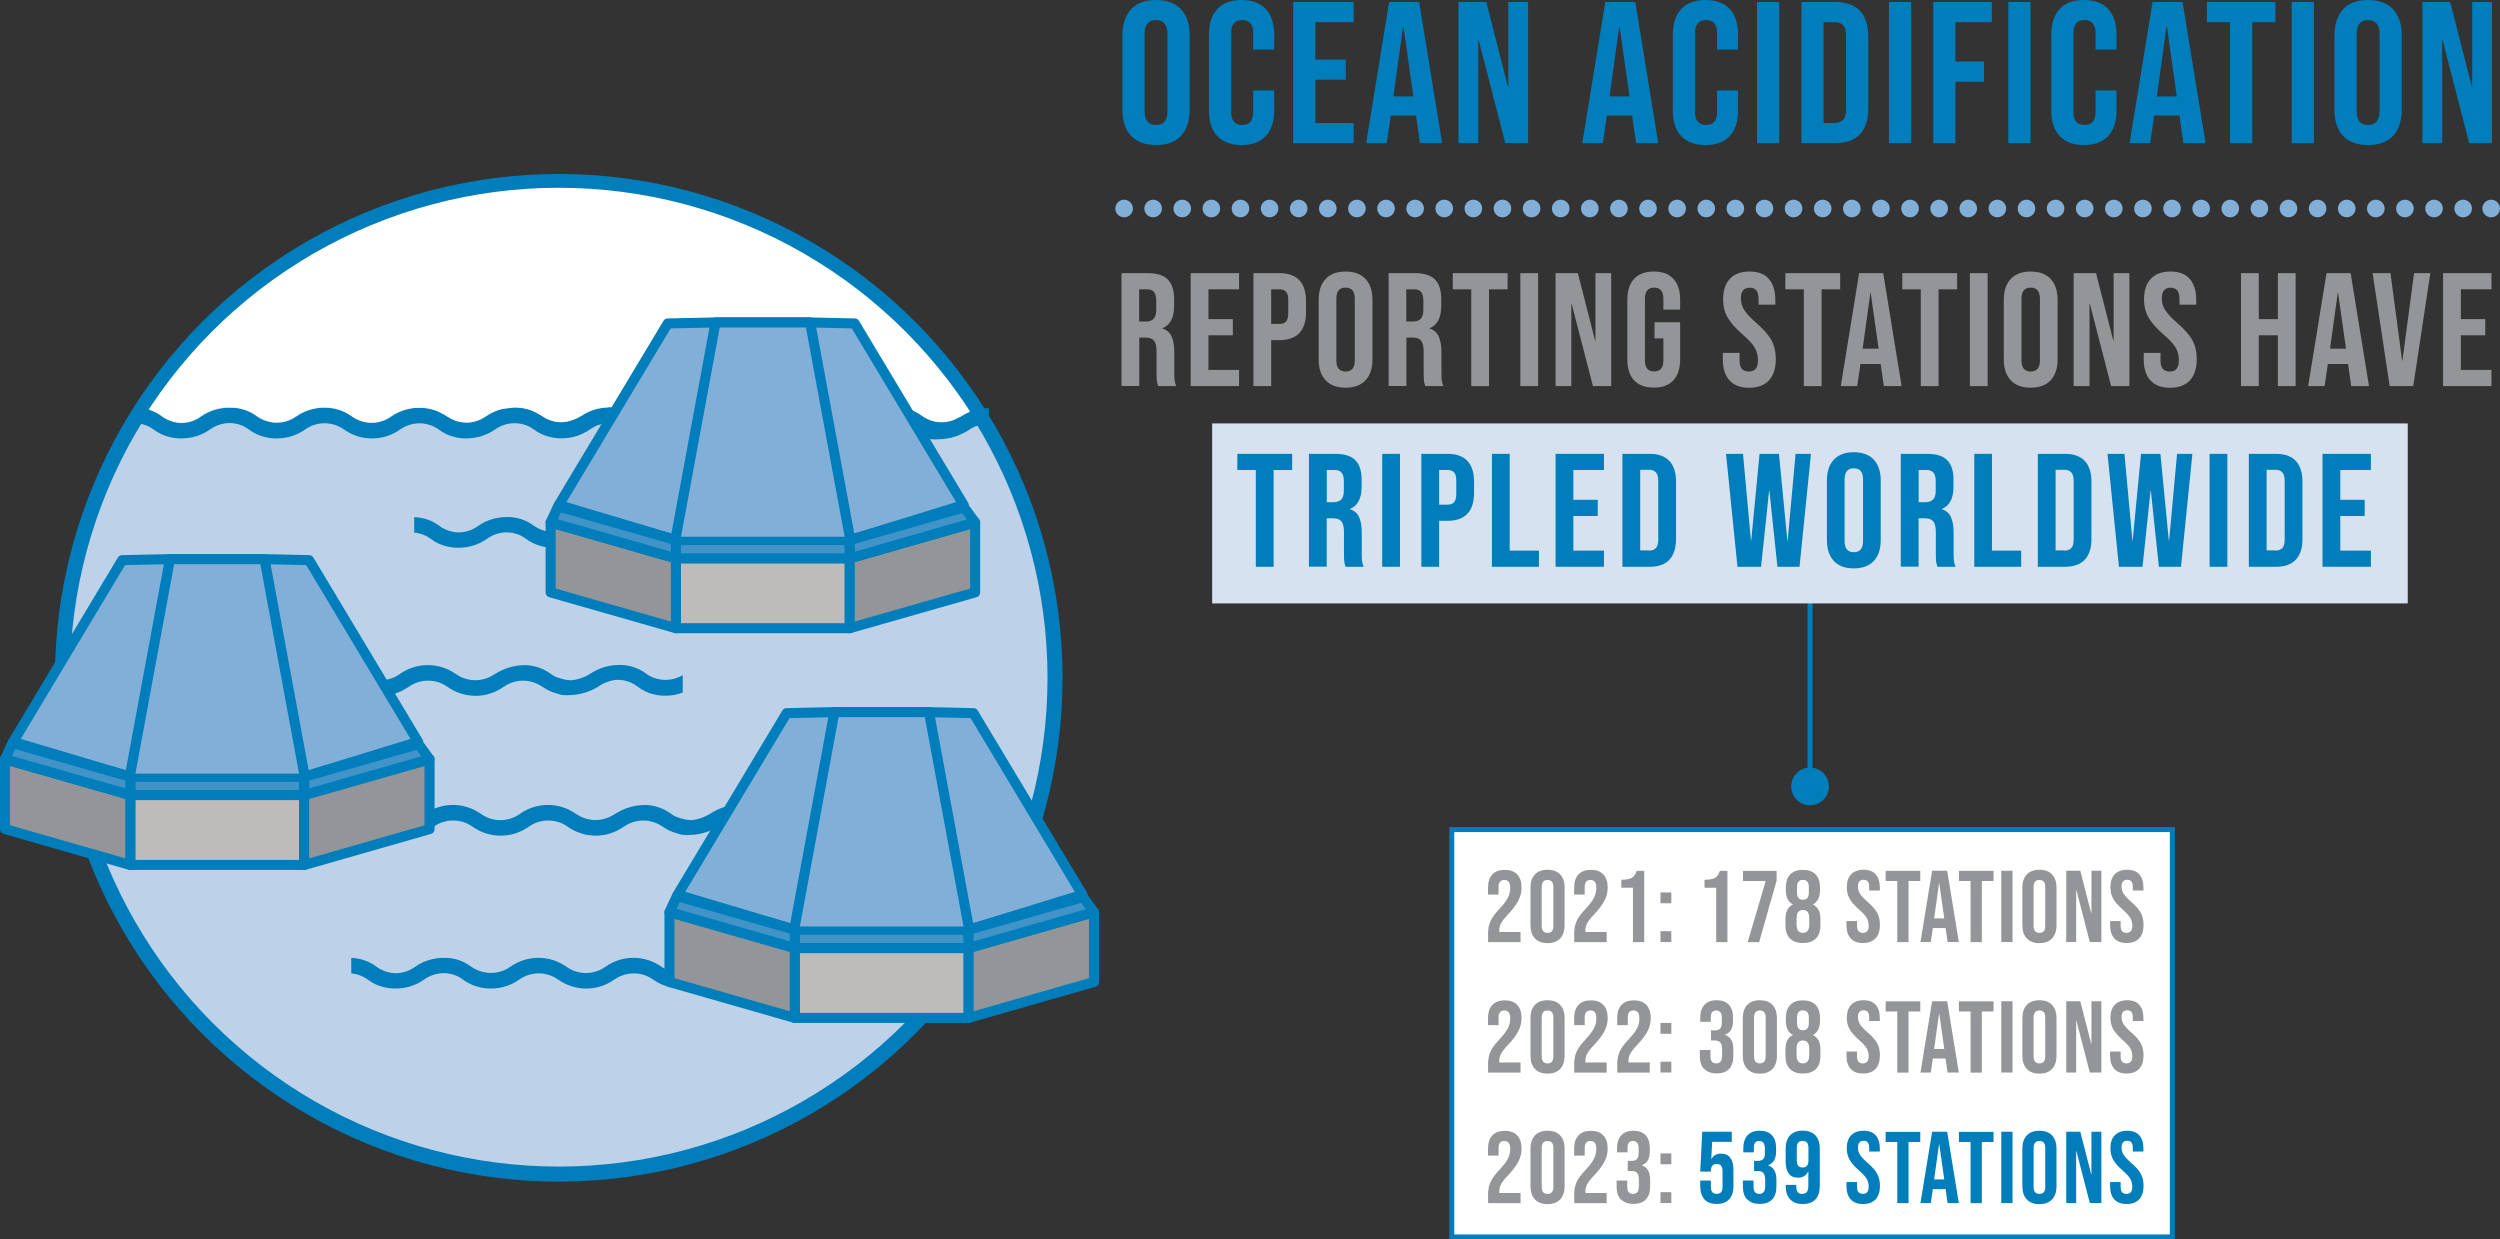 <?xml version="1.0" encoding="UTF-8"?><svg id="Layer_2" xmlns="http://www.w3.org/2000/svg" viewBox="0 0 249.04 123.47"><rect x="0" y="0" width="249.04" height="123.47" fill="#333333" stroke="none"/><defs><style>.cls-1{fill:#82afd7;}.cls-1,.cls-2,.cls-3,.cls-4,.cls-5,.cls-6,.cls-7,.cls-8{stroke:#007dbb;}.cls-1,.cls-2,.cls-3,.cls-4,.cls-9,.cls-10{stroke-linecap:round;stroke-linejoin:round;}.cls-2{fill:#4193c8;}.cls-3,.cls-11{fill:#939598;}.cls-4{fill:#bdbcbb;}.cls-12{fill:#007dbb;}.cls-13,.cls-6{fill:#fff;}.cls-14{fill:#d6e2f0;}.cls-5{stroke-width:1.25px;}.cls-5,.cls-6,.cls-7,.cls-8{stroke-miterlimit:10;}.cls-5,.cls-9,.cls-10,.cls-8{fill:none;}.cls-6,.cls-8{stroke-width:.5px;}.cls-9{stroke-dasharray:0 0 0 2.9;}.cls-9,.cls-10{stroke:#82afd7;stroke-width:1.75px;}.cls-7{fill:#bdd2e9;stroke-width:1.5px;}</style></defs><g id="Layer_2-2"><circle class="cls-7" cx="55.66" cy="67.52" r="49.44"/><path class="cls-12" d="m92.56,41.79c-.22-.09-.43-.2-.62-.35-.8-.61-1.79-.92-2.8-.88-.99.02-1.96.33-2.79.88-.59.37-1.26.6-1.95.65l-.52-.06-.31-.08c-.15-.03-.3-.08-.43-.14h-.08c-.21-.08-.41-.2-.59-.33-.72-.54-1.59-.86-2.5-.9-1.1-.02-2.17.29-3.1.88-.2.14-.41.25-.64.35-1.07.46-2.31.33-3.27-.35-1.67-1.18-3.9-1.18-5.57,0-.07.05-.15.09-.22.13h0c-.91.54-2.03.61-3.01.2-.22-.09-.43-.2-.62-.35-.8-.61-1.79-.92-2.8-.88-.1,0-.19.02-.29.03-.89.05-1.77.33-2.53.86-.04.03-.08.04-.12.06-.5.29-1.04.47-1.61.54-.22.01-.45.02-.67-.01h-.04s-.08-.02-.08-.02c-.14-.02-.27-.07-.4-.12-.09-.03-.18-.05-.26-.09h-.04s-.03,0-.04-.01c-.14-.06-.27-.14-.4-.22-.06-.04-.13-.06-.19-.11-.2-.15-.41-.28-.63-.39-.11-.06-.23-.1-.34-.15-.09-.04-.18-.08-.27-.11-.14-.05-.29-.09-.44-.12-.08-.02-.16-.04-.25-.05-.13-.02-.25-.04-.38-.05-.07,0-.13-.02-.2-.02-.05,0-.1,0-.15,0-.06,0-.12-.01-.19,0-.1,0-.21.03-.31.04-.1,0-.2.02-.29.04-.17.02-.34.02-.51.06-.6.14-1.17.39-1.68.75-.08.06-.17.11-.26.16-.1.05-.19.11-.29.16-.03.01-.06.03-.09.04-.75.31-1.58.33-2.34.08-.06-.02-.13-.04-.19-.06-.2-.08-.39-.18-.57-.3-.04-.03-.09-.04-.12-.07-.6-.45-1.31-.73-2.05-.82-.03,0-.07,0-.1,0-.12-.01-.24-.03-.36-.03h0c-1.07-.06-2.16.22-3.07.87-1.17.84-2.74.84-3.9,0-1.67-1.18-3.9-1.18-5.57,0-.95.68-2.19.81-3.27.35-.22-.09-.44-.21-.64-.35-.8-.61-1.78-.92-2.79-.88-.38,0-.75.05-1.11.13-.6.14-1.17.39-1.68.75-.55.41-1.22.63-1.91.65-.46,0-.92-.11-1.34-.3-.22-.09-.42-.2-.61-.35-.72-.55-1.6-.85-2.51-.87v1.54c.6.05,1.17.26,1.65.62.5.38,1.08.64,1.69.77.37.08.74.12,1.11.11,1,0,1.97-.3,2.79-.88.57-.41,1.25-.64,1.95-.65.7,0,1.39.22,1.95.65.44.33.94.57,1.47.71.43.12.87.18,1.32.17,1,0,1.97-.3,2.79-.88.27-.19.55-.34.86-.45,1.03-.35,2.16-.19,3.04.45,1.67,1.18,3.9,1.18,5.57,0,.66-.47,1.46-.68,2.25-.61.58.06,1.14.26,1.61.61.5.38,1.08.64,1.69.77.37.08.74.12,1.11.11.05,0,.1,0,.14-.01.11,0,.22-.01.32-.02.22-.02.43-.06.64-.11.08-.02.16-.02.23-.04.04-.01.07-.03.11-.04.04-.01.08-.03.12-.05.44-.15.86-.35,1.24-.62.89-.64,2.03-.8,3.07-.43l.31.13c.07.03.14.08.2.11.1.06.2.12.29.19.44.33.94.57,1.47.71.43.12.87.18,1.32.17,1,0,1.97-.3,2.79-.88.27-.19.55-.34.86-.45,1.03-.35,2.16-.19,3.04.45.22.16.46.29.7.41.08.04.16.06.23.09.16.07.31.13.47.18.03,0,.06.02.09.03.12.03.24.05.36.07.09.02.17.04.26.05.05,0,.1,0,.15.01,1.14.12,2.32-.15,3.3-.85.88-.63,2.02-.8,3.04-.45.3.11.59.26.86.45,1.19.84,2.7,1.1,4.1.7.53-.15,1.02-.39,1.47-.7.89-.64,2.03-.8,3.07-.43l.31.13c.12.06.24.12.36.2l.17.1c.22.16.46.3.71.41l.36.14.46.14.17.06.3.06h.1c.21.02.42.02.64,0,1.01-.03,2-.34,2.85-.88.25-.19.54-.33.84-.43.36-.14.73-.21,1.11-.21.71.02,1.39.27,1.94.7.44.34.94.58,1.47.72.43.12.87.17,1.32.16.57,0,1.14-.11,1.67-.31v-1.73c-.91.54-2.03.62-3.01.21Z"/><path class="cls-12" d="m89.86,42.46l.32.14c.13.06.25.13.37.21l.17.1c.23.17.48.31.74.43l.37.15.47.15.17.06.31.06h.1c.22.02.44.02.66,0,1.05-.03,2.07-.35,2.96-.91.26-.2.56-.35.87-.45.37-.14.76-.22,1.16-.22l-.03-1.53c-1.03.03-2.03.34-2.89.91-.61.39-1.3.62-2.02.67l-.54-.06-.32-.08c-.16-.03-.31-.08-.45-.15h-.08c-.22-.09-.42-.2-.61-.35-.75-.56-1.65-.89-2.59-.94l.87,1.8Z"/><path class="cls-13" d="m16.74,41.81c.42.19.88.29,1.34.3.69-.01,1.35-.24,1.91-.65.51-.35,1.08-.61,1.68-.75.37-.09.74-.13,1.11-.13.11,0,.23.01.34.02h0s.06,0,.09,0c.15,0,.3.02.45.04.2.03.39.07.59.13,0,0,0,0,0,0,.49.15.96.37,1.38.68.19.14.4.26.61.35.07.03.15.05.23.08.18.06.36.13.55.16,0,0,.02,0,.02,0,.84.12,1.71-.08,2.42-.58.52-.37,1.1-.6,1.69-.74,0,0,0,0,.01,0,0,0,0,0,0,0,.37-.08.74-.14,1.12-.13,1-.04,1.98.27,2.77.88.2.14.41.25.64.35.53.23,1.09.31,1.64.25.02,0,.04,0,.06,0,.24-.03.47-.09.7-.17.08-.03.17-.06.25-.1.13-.06.25-.13.37-.2.07-.04.15-.08.22-.13.37-.26.78-.45,1.19-.59.07-.03.14-.06.22-.08.09-.03.19-.04.28-.06.18-.04.37-.08.56-.1.02,0,.05,0,.07,0,.25-.03.5-.03.75-.02h0c.09,0,.17,0,.26.02.38.04.75.12,1.11.25.11.04.21.08.31.13.29.13.58.28.85.46.07.05.15.09.22.13.12.07.24.14.37.2.07.03.15.06.22.09.01,0,.03,0,.04.02.76.25,1.58.24,2.34-.08.03-.01.06-.02.09-.04.1-.04.19-.1.29-.16.09-.05.18-.1.26-.16.51-.35,1.08-.61,1.68-.75.12-.03.24-.03.36-.04.16-.03.32-.05.48-.06.09-.01.18-.03.27-.03.06,0,.12,0,.19,0,.05,0,.1,0,.15,0,.07,0,.13.02.2.02.07,0,.13.02.2.03.02,0,.04,0,.06,0,0,0,0,0,.01,0,.03,0,.07,0,.11.01.08.01.16.04.25.05.15.04.29.07.44.12.03,0,.05.02.08.03.16.06.32.13.47.21.02,0,.04.02.06.02.04.02.07.05.11.07.18.1.37.18.53.3.04.03.08.04.12.07.18.11.36.22.55.29.08.03.16.06.24.08h0c.27.09.54.13.82.15.12,0,.25.02.37,0,.57-.07,1.12-.25,1.61-.54.04-.02.08-.04.12-.06.26-.18.53-.32.81-.45.01,0,.02-.01.04-.02.25-.11.51-.2.78-.26.03,0,.05-.02.07-.02.01,0,.03,0,.04,0,.26-.06.53-.1.79-.11.1,0,.19-.03.29-.03.09,0,.19.01.28.01.02,0,.03,0,.05,0,.02,0,.04,0,.07,0,.87.05,1.7.34,2.4.86.19.14.4.26.62.35.6.25,1.24.3,1.86.19.17-.03.34-.06.5-.11.12-.04.24-.1.35-.16.12-.05.25-.1.37-.17.05-.03.1-.06.15-.09.8-.57,1.74-.85,2.68-.87.06,0,.12-.02.18-.02,1.01-.04,1.99.27,2.8.88.19.14.4.26.62.35.67.28,1.4.32,2.08.15.11-.03.22-.05.33-.1.13-.05.26-.11.39-.17.13-.07.27-.13.39-.21.11-.07.22-.12.34-.18.81-.48,1.71-.72,2.62-.69.05,0,.09,0,.14,0,.13,0,.25.03.38.05.03,0,.06,0,.1.01.21.03.41.08.61.14.04.01.07.02.11.03.15.05.29.11.43.17.3.13.6.28.88.48.21.15.45.27.68.36.08.04.16.06.24.08.21.07.42.13.64.15h.04c.19.02.37,0,.56,0,.61-.08,1.2-.27,1.72-.6.83-.55,1.79-.86,2.79-.88.09,0,.19.01.28.01.02,0,.03,0,.05,0,.02,0,.04,0,.07,0,.87.05,1.7.34,2.4.86.19.14.4.26.62.35.98.41,2.1.33,3.01-.21h0c.09-.05.2-.08.29-.13.43-.29.9-.5,1.39-.65-8.8-13.66-24.13-22.72-41.59-22.72S22.94,27.07,14.13,40.64c.72.1,1.41.37,2,.82.19.14.39.26.61.35Z"/><circle class="cls-5" cx="55.66" cy="67.52" r="49.44"/><path class="cls-12" d="m94.77,52.51c-.91.54-2.03.62-3.01.21-.22-.09-.43-.2-.62-.35-.8-.61-1.79-.92-2.8-.88-.99.02-1.96.33-2.79.88-.59.37-1.26.6-1.95.65h0l-.52-.06-.31-.08c-.15-.03-.3-.08-.43-.14h-.08c-.21-.08-.41-.2-.59-.33-.72-.54-1.59-.86-2.5-.9-1.1-.02-2.18.29-3.1.88-.2.14-.41.25-.64.35-1.07.46-2.31.33-3.27-.35-1.67-1.18-3.9-1.18-5.57,0-1.17.84-2.74.84-3.9,0-1.67-1.18-3.9-1.18-5.57,0-.95.68-2.19.81-3.27.35-.22-.09-.44-.21-.64-.35-.8-.61-1.78-.92-2.79-.88-.38,0-.75.05-1.11.13-.6.14-1.17.39-1.68.75-.55.41-1.22.63-1.91.65-.46,0-.92-.11-1.34-.3-.22-.09-.42-.2-.61-.35-.72-.55-1.6-.85-2.51-.87v1.54c.6.05,1.17.26,1.65.62.5.38,1.08.64,1.69.77.37.08.74.12,1.11.11,1,0,1.97-.3,2.79-.88.57-.41,1.25-.64,1.95-.65.7,0,1.39.22,1.95.65.44.33.94.57,1.47.71.43.12.87.18,1.32.17,1,0,1.97-.3,2.79-.88.27-.19.55-.34.86-.45,1.03-.35,2.16-.19,3.04.45,1.67,1.18,3.9,1.18,5.57,0,.88-.63,2.02-.8,3.04-.45.3.11.59.26.86.45,1.19.84,2.7,1.1,4.1.7.52-.15,1.02-.39,1.47-.7.89-.64,2.03-.8,3.07-.43l.31.13c.12.06.24.12.36.2l.17.1c.22.16.46.3.71.41l.36.14.46.14.17.06.3.06h.1c.21.02.42.02.64,0,1.01-.03,2-.34,2.85-.88.25-.19.54-.33.84-.43.36-.14.73-.21,1.11-.21.71.02,1.39.27,1.94.7.44.34.94.58,1.47.72.43.12.87.17,1.32.16.57,0,1.14-.11,1.67-.31v-1.73Z"/><path class="cls-12" d="m68.01,67.26c-.91.54-2.03.62-3.01.21-.22-.09-.43-.2-.62-.35-.8-.61-1.79-.92-2.8-.88-.99.02-1.96.33-2.79.88-.59.37-1.26.6-1.95.65h0l-.52-.06-.31-.08c-.15-.03-.3-.08-.43-.14h-.08c-.21-.08-.41-.2-.59-.33-.72-.54-1.59-.86-2.5-.9-1.1-.02-2.18.29-3.1.88-.2.14-.41.25-.64.35-1.07.46-2.31.33-3.27-.35-1.67-1.18-3.9-1.18-5.57,0-1.17.84-2.74.84-3.9,0-1.67-1.18-3.9-1.18-5.57,0-.95.68-2.19.81-3.27.35-.22-.09-.44-.21-.64-.35-.8-.61-1.78-.92-2.79-.88-.38,0-.75.05-1.11.13-.6.14-1.17.39-1.68.75-.55.41-1.22.63-1.91.65-.46,0-.92-.11-1.34-.3-.22-.09-.42-.2-.61-.35-.72-.55-1.6-.85-2.51-.87v1.54c.6.05,1.17.26,1.65.62.5.38,1.08.64,1.69.77.37.08.74.12,1.11.11,1,0,1.97-.3,2.79-.88.57-.41,1.25-.64,1.95-.65.7,0,1.39.22,1.95.65.44.33.94.57,1.47.71.43.12.87.18,1.32.17,1,0,1.97-.3,2.79-.88.27-.19.55-.34.86-.45,1.03-.35,2.16-.19,3.04.45,1.67,1.18,3.9,1.18,5.57,0,.88-.63,2.02-.8,3.04-.45.3.11.59.26.86.45,1.19.84,2.7,1.1,4.1.7.52-.15,1.02-.39,1.47-.7.89-.64,2.03-.8,3.07-.43l.31.13c.12.06.24.12.36.2l.17.1c.22.16.46.3.71.41l.36.14.46.14.17.06.3.06h.1c.21.02.42.02.64,0,1.01-.03,2-.34,2.85-.88.25-.19.54-.33.84-.43.36-.14.73-.21,1.11-.21.71.02,1.39.27,1.94.7.44.34.94.58,1.47.72.43.12.87.17,1.32.16.57,0,1.14-.11,1.67-.31v-1.73Z"/><path class="cls-12" d="m79.98,81.19c-.91.54-2.03.62-3.01.21-.22-.09-.43-.2-.62-.35-.8-.61-1.79-.92-2.8-.88-.99.02-1.96.33-2.79.88-.59.37-1.26.6-1.95.65h0l-.52-.06-.31-.08c-.15-.03-.3-.08-.43-.14h-.08c-.21-.08-.41-.2-.59-.33-.72-.54-1.59-.86-2.5-.9-1.1-.02-2.18.29-3.1.88-.2.14-.41.25-.64.35-1.07.46-2.31.33-3.27-.35-1.67-1.18-3.9-1.18-5.57,0-1.17.84-2.74.84-3.9,0-1.67-1.18-3.9-1.18-5.57,0-.95.68-2.19.81-3.27.35-.22-.09-.44-.21-.64-.35-.8-.61-1.78-.92-2.79-.88-.38,0-.75.05-1.11.13-.6.14-1.17.39-1.68.75-.55.41-1.22.63-1.91.65-.46,0-.92-.11-1.34-.3-.22-.09-.42-.2-.61-.35-.72-.55-1.6-.85-2.51-.87v1.54c.6.05,1.17.26,1.65.62.5.38,1.08.64,1.69.77.37.08.74.12,1.11.11,1,0,1.97-.3,2.79-.88.57-.41,1.25-.64,1.95-.65.7,0,1.39.22,1.95.65.44.33.94.57,1.47.71.43.12.87.18,1.32.17,1,0,1.97-.3,2.79-.88.27-.19.55-.34.86-.45,1.03-.35,2.16-.19,3.04.45,1.67,1.18,3.9,1.18,5.57,0,.88-.63,2.02-.8,3.04-.45.3.11.59.26.86.45,1.19.84,2.7,1.1,4.1.7.52-.15,1.02-.39,1.47-.7.89-.64,2.03-.8,3.07-.43l.31.13c.12.06.24.12.36.2l.17.1c.22.16.46.3.71.41l.36.14.46.14.17.06.3.06h.1c.21.02.42.02.64,0,1.01-.03,2-.34,2.85-.88.25-.19.54-.33.84-.43.36-.14.73-.21,1.11-.21.71.02,1.39.27,1.94.7.44.34.94.58,1.47.72.43.12.87.17,1.32.16.57,0,1.14-.11,1.67-.31v-1.73Z"/><path class="cls-12" d="m88.5,96.42c-.91.54-2.03.62-3.01.21-.22-.09-.43-.2-.62-.35-.8-.61-1.79-.92-2.8-.88-.99.02-1.96.33-2.79.88-.59.37-1.26.6-1.95.65h0l-.52-.06-.31-.08c-.15-.03-.3-.08-.43-.14h-.08c-.21-.08-.41-.2-.59-.33-.72-.54-1.59-.86-2.5-.9-1.1-.02-2.18.29-3.1.88-.2.14-.41.25-.64.35-1.07.46-2.31.33-3.27-.35-1.67-1.18-3.9-1.18-5.57,0-1.17.84-2.74.84-3.9,0-1.67-1.18-3.9-1.18-5.57,0-.95.68-2.19.81-3.27.35-.22-.09-.44-.21-.64-.35-.8-.61-1.78-.92-2.79-.88-.38,0-.75.05-1.11.13-.6.14-1.17.39-1.68.75-.55.41-1.22.63-1.91.65-.46,0-.92-.11-1.34-.3-.22-.09-.42-.2-.61-.35-.72-.55-1.6-.85-2.51-.87v1.54c.6.05,1.17.26,1.65.62.5.38,1.08.64,1.69.77.37.08.74.12,1.11.11,1,0,1.97-.3,2.79-.88.57-.41,1.25-.64,1.95-.65.7,0,1.39.22,1.95.65.44.33.94.57,1.47.71.43.12.87.18,1.32.17,1,0,1.97-.3,2.79-.88.27-.19.55-.34.86-.45,1.03-.35,2.16-.19,3.04.45,1.67,1.18,3.9,1.18,5.57,0,.88-.63,2.02-.8,3.04-.45.3.11.59.26.86.45,1.19.84,2.7,1.1,4.1.7.52-.15,1.02-.39,1.47-.7.89-.64,2.03-.8,3.07-.43l.31.13c.12.06.24.12.36.2l.17.1c.22.16.46.3.71.41l.36.14.46.14.17.06.3.06h.1c.21.02.42.02.64,0,1.01-.03,2-.34,2.85-.88.25-.19.54-.33.84-.43.36-.14.73-.21,1.11-.21.71.02,1.39.27,1.94.7.44.34.94.58,1.47.72.43.12.87.17,1.32.16.57,0,1.14-.11,1.67-.31v-1.73Z"/><polygon class="cls-1" points="80.7 32.12 85.14 32.22 96 50.31 84.65 53.8 67.33 53.8 55.66 50.31 66.52 32.22 71.28 32.12 80.7 32.12"/><rect class="cls-4" x="67.33" y="55.62" width="17.32" height="6.96"/><polygon class="cls-3" points="97.14 59.01 84.65 62.58 84.65 55.62 97.14 52.04 97.14 59.01"/><polygon class="cls-3" points="54.85 59.01 67.33 62.58 67.33 55.62 54.85 52.04 54.85 59.01"/><rect class="cls-2" x="67.33" y="53.8" width="17.32" height="1.82"/><polygon class="cls-2" points="84.65 53.8 96.04 50.54 97.14 52.04 84.65 55.62 84.65 53.8"/><polygon class="cls-2" points="67.33 53.8 55.59 50.44 54.85 52.04 67.33 55.62 67.33 53.8"/><polyline class="cls-1" points="67.33 53.47 71.28 32.12 80.7 32.12 84.65 53.47"/><polygon class="cls-1" points="26.35 55.7 30.79 55.8 41.65 73.9 30.3 77.38 12.98 77.38 1.31 73.9 12.17 55.8 16.93 55.7 26.35 55.7"/><rect class="cls-4" x="12.98" y="79.2" width="17.32" height="6.96"/><polygon class="cls-3" points="42.79 82.59 30.3 86.17 30.3 79.2 42.79 75.63 42.79 82.59"/><polygon class="cls-3" points=".5 82.59 12.98 86.17 12.98 79.2 .5 75.63 .5 82.59"/><rect class="cls-2" x="12.98" y="77.38" width="17.32" height="1.82"/><polygon class="cls-2" points="30.3 77.38 41.69 74.12 42.79 75.63 30.3 79.2 30.3 77.38"/><polygon class="cls-2" points="12.98 77.38 1.24 74.02 .5 75.63 12.98 79.2 12.98 77.38"/><polyline class="cls-1" points="12.98 77.06 16.93 55.7 26.35 55.7 30.3 77.06"/><polygon class="cls-1" points="92.54 70.94 96.97 71.04 107.83 89.13 96.49 92.62 79.17 92.62 67.5 89.13 78.36 71.04 83.12 70.94 92.54 70.94"/><rect class="cls-4" x="79.17" y="94.44" width="17.32" height="6.96"/><polygon class="cls-3" points="108.98 97.82 96.49 101.4 96.49 94.44 108.98 90.86 108.98 97.82"/><polygon class="cls-3" points="66.69 97.82 79.17 101.4 79.17 94.44 66.69 90.86 66.69 97.82"/><rect class="cls-2" x="79.17" y="92.62" width="17.32" height="1.82"/><polygon class="cls-2" points="96.49 92.62 107.88 89.36 108.98 90.86 96.49 94.44 96.49 92.62"/><polygon class="cls-2" points="79.17 92.62 67.43 89.26 66.69 90.86 79.17 94.44 79.17 92.62"/><polyline class="cls-1" points="79.17 92.29 83.12 70.94 92.54 70.94 96.49 92.29"/><line class="cls-10" x1="111.98" y1="20.77" x2="111.98" y2="20.77"/><line class="cls-9" x1="114.87" y1="20.77" x2="246.71" y2="20.77"/><line class="cls-10" x1="248.16" y1="20.77" x2="248.16" y2="20.77"/><path class="cls-12" d="m112.67,13.54c-.58-.62-.86-1.49-.86-2.61V3.53c0-1.12.29-1.99.86-2.61.58-.62,1.41-.92,2.49-.92s1.91.31,2.49.92c.58.62.86,1.49.86,2.61v7.39c0,1.12-.29,2-.86,2.61-.58.62-1.41.92-2.49.92s-1.92-.31-2.49-.92Zm3.63-2.47V3.39c0-.92-.38-1.39-1.14-1.39s-1.14.46-1.14,1.39v7.67c0,.92.38,1.39,1.14,1.39s1.14-.46,1.14-1.39Z"/><path class="cls-12" d="m121.26,13.56c-.56-.6-.83-1.45-.83-2.55V3.45c0-1.1.28-1.95.83-2.55s1.36-.9,2.42-.9,1.86.3,2.42.9c.55.6.83,1.45.83,2.55v1.49h-2.09v-1.63c0-.87-.37-1.31-1.1-1.31s-1.1.44-1.1,1.31v7.85c0,.86.37,1.29,1.1,1.29s1.1-.43,1.1-1.29v-2.15h2.09v1.99c0,1.1-.28,1.95-.83,2.55-.56.6-1.36.9-2.42.9s-1.87-.3-2.42-.9Z"/><path class="cls-12" d="m128.82.2h6.03v2.01h-3.82v3.72h3.03v2.01h-3.03v4.32h3.82v2.01h-6.03V.2Z"/><path class="cls-12" d="m138.38.2h2.99l2.29,14.06h-2.21l-.4-2.79v.04h-2.51l-.4,2.75h-2.05l2.29-14.06Zm2.41,9.4l-.98-6.95h-.04l-.96,6.95h1.99Z"/><path class="cls-12" d="m145.29.2h2.77l2.15,8.42h.04V.2h1.97v14.06h-2.27l-2.65-10.26h-.04v10.26h-1.97V.2Z"/><path class="cls-12" d="m159.91.2h2.99l2.29,14.06h-2.21l-.4-2.79v.04h-2.51l-.4,2.75h-2.05l2.29-14.06Zm2.41,9.4l-.98-6.95h-.04l-.96,6.95h1.99Z"/><path class="cls-12" d="m167.47,13.56c-.56-.6-.83-1.45-.83-2.55V3.45c0-1.1.28-1.95.83-2.55s1.36-.9,2.42-.9,1.86.3,2.42.9.83,1.45.83,2.55v1.49h-2.09v-1.63c0-.87-.37-1.31-1.1-1.31s-1.1.44-1.1,1.31v7.85c0,.86.37,1.29,1.1,1.29s1.1-.43,1.1-1.29v-2.15h2.09v1.99c0,1.1-.28,1.95-.83,2.55s-1.36.9-2.42.9-1.86-.3-2.42-.9Z"/><path class="cls-12" d="m175.03.2h2.21v14.06h-2.21V.2Z"/><path class="cls-12" d="m179.45.2h3.37c1.1,0,1.92.29,2.47.88.55.59.82,1.45.82,2.59v7.11c0,1.14-.28,2-.82,2.59-.55.59-1.37.88-2.47.88h-3.37V.2Zm3.33,12.05c.36,0,.64-.11.83-.32.19-.21.29-.56.29-1.04V3.57c0-.48-.1-.83-.29-1.04s-.47-.32-.83-.32h-1.12v10.04h1.12Z"/><path class="cls-12" d="m188.17.2h2.21v14.06h-2.21V.2Z"/><path class="cls-12" d="m192.58.2h5.84v2.01h-3.63v3.92h2.85v2.01h-2.85v6.13h-2.21V.2Z"/><path class="cls-12" d="m200.06.2h2.21v14.06h-2.21V.2Z"/><path class="cls-12" d="m205.17,13.56c-.56-.6-.83-1.45-.83-2.55V3.45c0-1.1.28-1.95.83-2.55s1.36-.9,2.42-.9,1.86.3,2.42.9c.55.6.83,1.45.83,2.55v1.49h-2.09v-1.63c0-.87-.37-1.31-1.1-1.31s-1.1.44-1.1,1.31v7.85c0,.86.37,1.29,1.1,1.29s1.1-.43,1.1-1.29v-2.15h2.09v1.99c0,1.1-.28,1.95-.83,2.55-.56.6-1.36.9-2.42.9s-1.87-.3-2.42-.9Z"/><path class="cls-12" d="m214.43.2h2.99l2.29,14.06h-2.21l-.4-2.79v.04h-2.51l-.4,2.75h-2.05l2.29-14.06Zm2.41,9.4l-.98-6.95h-.04l-.96,6.95h1.99Z"/><path class="cls-12" d="m222.15,2.21h-2.31V.2h6.83v2.01h-2.31v12.05h-2.21V2.21Z"/><path class="cls-12" d="m228.29.2h2.21v14.06h-2.21V.2Z"/><path class="cls-12" d="m233.41,13.54c-.58-.62-.86-1.49-.86-2.61V3.53c0-1.12.29-1.99.86-2.61.58-.62,1.41-.92,2.49-.92s1.91.31,2.49.92c.58.62.86,1.49.86,2.61v7.39c0,1.12-.29,2-.86,2.61-.58.62-1.41.92-2.49.92s-1.92-.31-2.49-.92Zm3.63-2.47V3.39c0-.92-.38-1.39-1.14-1.39s-1.14.46-1.14,1.39v7.67c0,.92.38,1.39,1.14,1.39s1.14-.46,1.14-1.39Z"/><path class="cls-12" d="m241.31.2h2.77l2.15,8.42h.04V.2h1.97v14.06h-2.27l-2.65-10.26h-.04v10.26h-1.97V.2Z"/><rect class="cls-6" x="144.62" y="82.64" width="71.78" height="40.58"/><line class="cls-8" x1="180.31" y1="58.79" x2="180.31" y2="78.44"/><circle class="cls-12" cx="180.31" cy="78.34" r="1.88"/><path class="cls-11" d="m148.23,93.07c0-.51.08-.94.24-1.3.16-.36.45-.76.87-1.2.41-.44.7-.81.86-1.13.16-.31.24-.64.24-.97,0-.3-.05-.52-.15-.63-.1-.12-.24-.18-.43-.18-.39,0-.58.23-.58.7v.76h-1.05v-.69c0-.57.14-1.02.43-1.32.28-.31.7-.46,1.24-.46s.95.15,1.24.46.43.75.43,1.32c0,.43-.1.86-.31,1.27-.21.41-.56.89-1.07,1.42-.33.35-.55.64-.67.86-.11.22-.17.46-.17.71v.15h2.12v1.01h-3.23v-.77Z"/><path class="cls-11" d="m152.9,93.48c-.29-.31-.44-.75-.44-1.32v-3.73c0-.57.15-1.01.44-1.32.29-.31.71-.47,1.26-.47s.97.16,1.26.47c.29.31.44.75.44,1.32v3.73c0,.57-.15,1.01-.44,1.32-.29.31-.71.47-1.26.47s-.97-.16-1.26-.47Zm1.84-1.25v-3.87c0-.47-.19-.7-.58-.7s-.58.23-.58.7v3.87c0,.47.19.7.58.7s.58-.23.58-.7Z"/><path class="cls-11" d="m156.81,93.07c0-.51.08-.94.24-1.3.16-.36.45-.76.87-1.2.41-.44.7-.81.86-1.13.16-.31.24-.64.24-.97,0-.3-.05-.52-.15-.63-.1-.12-.24-.18-.43-.18-.39,0-.58.23-.58.7v.76h-1.05v-.69c0-.57.14-1.02.43-1.32.28-.31.7-.46,1.24-.46s.95.15,1.24.46.43.75.43,1.32c0,.43-.1.86-.31,1.27-.21.41-.56.89-1.07,1.42-.33.35-.55.64-.67.86-.11.22-.17.46-.17.71v.15h2.12v1.01h-3.23v-.77Z"/><path class="cls-11" d="m162.68,88.43h-1.17v-.79c.32,0,.57-.03.77-.08s.35-.14.46-.27c.12-.12.22-.31.3-.54h.75v7.1h-1.12v-5.42Z"/><path class="cls-11" d="m165.41,88.9h1.08v1.08h-1.08v-1.08Zm0,3.86h1.08v1.08h-1.08v-1.08Z"/><path class="cls-11" d="m170.97,88.43h-1.17v-.79c.32,0,.57-.03.77-.08s.35-.14.46-.27c.12-.12.22-.31.3-.54h.75v7.1h-1.12v-5.42Z"/><path class="cls-11" d="m175.88,87.76h-2.25v-1.01h3.35v.97l-1.74,6.13h-1.14l1.79-6.09Z"/><path class="cls-11" d="m178.31,93.49c-.3-.3-.45-.74-.45-1.3v-.63c0-.35.06-.65.17-.89.11-.24.3-.43.56-.56v-.02c-.24-.13-.41-.31-.52-.53-.11-.23-.17-.52-.17-.87v-.29c0-.57.15-1,.44-1.3.29-.3.72-.45,1.26-.45s.97.15,1.26.45c.29.3.44.74.44,1.3v.29c0,.68-.23,1.14-.69,1.4v.02c.26.14.44.32.56.56.12.24.17.54.17.89v.63c0,.57-.15,1-.45,1.3-.3.3-.73.45-1.29.45s-.99-.15-1.29-.45Zm1.92-1.36v-.68c0-.53-.21-.8-.63-.8s-.63.27-.63.8v.68c0,.53.21.8.63.8s.63-.27.63-.8Zm-.04-3.21v-.56c0-.47-.2-.71-.59-.71s-.59.24-.59.71v.56c0,.47.2.71.59.71s.59-.24.59-.71Z"/><path class="cls-11" d="m184.36,93.48c-.28-.31-.42-.75-.42-1.32v-.41h1.05v.49c0,.46.19.69.58.69.19,0,.33-.06.43-.17.1-.11.15-.29.15-.54,0-.3-.07-.56-.2-.79s-.39-.5-.75-.82c-.46-.41-.78-.77-.96-1.1-.18-.33-.27-.7-.27-1.11,0-.56.14-1,.43-1.3s.7-.46,1.24-.46.94.15,1.21.46c.27.31.41.75.41,1.32v.29h-1.06v-.37c0-.24-.05-.42-.14-.53-.09-.11-.23-.17-.42-.17-.37,0-.56.23-.56.68,0,.26.07.5.21.72s.39.49.76.81c.47.41.79.77.96,1.11.18.33.26.72.26,1.17,0,.58-.14,1.03-.43,1.34-.29.31-.71.47-1.25.47s-.95-.15-1.23-.46Z"/><path class="cls-11" d="m189.01,87.76h-1.17v-1.01h3.45v1.01h-1.17v6.09h-1.12v-6.09Z"/><path class="cls-11" d="m192.46,86.74h1.51l1.16,7.1h-1.12l-.2-1.41v.02h-1.27l-.2,1.39h-1.03l1.16-7.1Zm1.22,4.75l-.5-3.51h-.02l-.49,3.51h1Z"/><path class="cls-11" d="m196.31,87.76h-1.17v-1.01h3.45v1.01h-1.17v6.09h-1.12v-6.09Z"/><path class="cls-11" d="m199.36,86.74h1.12v7.1h-1.12v-7.1Z"/><path class="cls-11" d="m201.9,93.48c-.29-.31-.44-.75-.44-1.32v-3.73c0-.57.15-1.01.44-1.32.29-.31.71-.47,1.26-.47s.97.16,1.26.47c.29.31.44.75.44,1.32v3.73c0,.57-.15,1.01-.44,1.32-.29.31-.71.47-1.26.47s-.97-.16-1.26-.47Zm1.84-1.25v-3.87c0-.47-.19-.7-.58-.7s-.58.23-.58.7v3.87c0,.47.19.7.58.7s.58-.23.58-.7Z"/><path class="cls-11" d="m205.83,86.74h1.4l1.09,4.25h.02v-4.25h.99v7.1h-1.15l-1.34-5.18h-.02v5.18h-.99v-7.1Z"/><path class="cls-11" d="m210.62,93.48c-.28-.31-.42-.75-.42-1.32v-.41h1.05v.49c0,.46.19.69.58.69.19,0,.33-.06.43-.17.1-.11.15-.29.15-.54,0-.3-.07-.56-.2-.79s-.39-.5-.75-.82c-.46-.41-.78-.77-.96-1.1-.18-.33-.27-.7-.27-1.11,0-.56.14-1,.43-1.3s.7-.46,1.24-.46.94.15,1.21.46c.27.31.41.75.41,1.32v.29h-1.06v-.37c0-.24-.05-.42-.14-.53-.09-.11-.23-.17-.42-.17-.37,0-.56.23-.56.68,0,.26.07.5.21.72s.39.49.76.81c.47.41.79.77.96,1.11.18.33.26.72.26,1.17,0,.58-.14,1.03-.43,1.34-.29.31-.71.47-1.25.47s-.95-.15-1.23-.46Z"/><path class="cls-11" d="m148.23,106.07c0-.51.08-.94.24-1.3.16-.36.45-.76.87-1.2.41-.44.7-.81.86-1.13.16-.31.24-.64.24-.97,0-.3-.05-.52-.15-.63-.1-.12-.24-.18-.43-.18-.39,0-.58.23-.58.7v.76h-1.05v-.69c0-.57.14-1.02.43-1.32.28-.31.7-.46,1.24-.46s.95.15,1.24.46.43.75.43,1.32c0,.43-.1.86-.31,1.27-.21.41-.56.89-1.07,1.42-.33.35-.55.64-.67.86-.11.22-.17.46-.17.71v.15h2.12v1.01h-3.23v-.77Z"/><path class="cls-11" d="m152.9,106.48c-.29-.31-.44-.75-.44-1.32v-3.73c0-.57.15-1.01.44-1.32.29-.31.71-.47,1.26-.47s.97.16,1.26.47c.29.31.44.75.44,1.32v3.73c0,.57-.15,1.01-.44,1.32-.29.31-.71.47-1.26.47s-.97-.16-1.26-.47Zm1.84-1.25v-3.87c0-.47-.19-.7-.58-.7s-.58.23-.58.7v3.87c0,.47.19.7.58.7s.58-.23.58-.7Z"/><path class="cls-11" d="m156.81,106.07c0-.51.08-.94.24-1.3.16-.36.45-.76.87-1.2.41-.44.7-.81.86-1.13.16-.31.24-.64.24-.97,0-.3-.05-.52-.15-.63-.1-.12-.24-.18-.43-.18-.39,0-.58.23-.58.7v.76h-1.05v-.69c0-.57.14-1.02.43-1.32.28-.31.7-.46,1.24-.46s.95.15,1.24.46.43.75.43,1.32c0,.43-.1.86-.31,1.27-.21.41-.56.89-1.07,1.42-.33.35-.55.64-.67.86-.11.22-.17.46-.17.71v.15h2.12v1.01h-3.23v-.77Z"/><path class="cls-11" d="m161.1,106.07c0-.51.08-.94.24-1.3.16-.36.45-.76.87-1.2.41-.44.7-.81.86-1.13.16-.31.24-.64.24-.97,0-.3-.05-.52-.15-.63-.1-.12-.24-.18-.43-.18-.39,0-.58.23-.58.7v.76h-1.05v-.69c0-.57.14-1.02.43-1.32.28-.31.7-.46,1.24-.46s.95.15,1.24.46.43.75.43,1.32c0,.43-.1.86-.31,1.27-.21.41-.56.89-1.07,1.42-.33.35-.55.64-.67.86-.11.22-.17.46-.17.71v.15h2.12v1.01h-3.23v-.77Z"/><path class="cls-11" d="m165.41,101.9h1.08v1.08h-1.08v-1.08Zm0,3.86h1.08v1.08h-1.08v-1.08Z"/><path class="cls-11" d="m169.75,106.49c-.28-.3-.42-.74-.42-1.31v-.58h1.06v.63c0,.47.19.7.58.7.19,0,.33-.06.43-.18.1-.12.15-.33.15-.62v-.58c0-.32-.06-.56-.17-.69-.12-.14-.3-.21-.56-.21h-.38v-1.01h.41c.22,0,.39-.06.5-.17.11-.11.17-.31.17-.58v-.52c0-.24-.05-.42-.15-.54-.1-.11-.24-.17-.41-.17-.36,0-.54.22-.54.66v.47h-1.05v-.38c0-.57.14-1,.42-1.31.28-.3.68-.46,1.21-.46s.94.15,1.22.45.42.74.42,1.3v.25c0,.39-.06.69-.19.93s-.33.4-.6.5v.02c.29.11.5.28.63.53.13.24.19.55.19.93v.63c0,.57-.14,1-.42,1.3-.28.3-.69.45-1.24.45s-.96-.15-1.24-.46Z"/><path class="cls-11" d="m174.05,106.48c-.29-.31-.44-.75-.44-1.32v-3.73c0-.57.15-1.01.44-1.32.29-.31.71-.47,1.26-.47s.97.16,1.26.47c.29.31.44.75.44,1.32v3.73c0,.57-.15,1.01-.44,1.32-.29.31-.71.47-1.26.47s-.97-.16-1.26-.47Zm1.84-1.25v-3.87c0-.47-.19-.7-.58-.7s-.58.23-.58.7v3.87c0,.47.19.7.58.7s.58-.23.58-.7Z"/><path class="cls-11" d="m178.31,106.49c-.3-.3-.45-.74-.45-1.3v-.63c0-.35.06-.65.17-.89.11-.24.3-.43.56-.56v-.02c-.24-.13-.41-.31-.52-.53-.11-.23-.17-.52-.17-.87v-.29c0-.57.15-1,.44-1.3.29-.3.72-.45,1.26-.45s.97.15,1.26.45c.29.3.44.74.44,1.3v.29c0,.68-.23,1.14-.69,1.4v.02c.26.14.44.32.56.56.12.24.17.54.17.89v.63c0,.57-.15,1-.45,1.3-.3.3-.73.45-1.29.45s-.99-.15-1.29-.45Zm1.92-1.36v-.68c0-.53-.21-.8-.63-.8s-.63.27-.63.8v.68c0,.53.21.8.63.8s.63-.27.63-.8Zm-.04-3.21v-.56c0-.47-.2-.71-.59-.71s-.59.24-.59.71v.56c0,.47.2.71.59.71s.59-.24.59-.71Z"/><path class="cls-11" d="m184.36,106.48c-.28-.31-.42-.75-.42-1.32v-.41h1.05v.49c0,.46.19.69.58.69.19,0,.33-.06.43-.17.1-.11.15-.29.15-.54,0-.3-.07-.56-.2-.79s-.39-.5-.75-.82c-.46-.41-.78-.77-.96-1.1-.18-.33-.27-.7-.27-1.11,0-.56.14-1,.43-1.3s.7-.46,1.24-.46.94.15,1.21.46c.27.31.41.75.41,1.32v.29h-1.06v-.37c0-.24-.05-.42-.14-.53-.09-.11-.23-.17-.42-.17-.37,0-.56.23-.56.68,0,.26.07.5.21.72s.39.49.76.81c.47.41.79.77.96,1.11.18.33.26.72.26,1.17,0,.58-.14,1.03-.43,1.34-.29.31-.71.47-1.25.47s-.95-.15-1.23-.46Z"/><path class="cls-11" d="m189.01,100.76h-1.17v-1.01h3.45v1.01h-1.17v6.09h-1.12v-6.09Z"/><path class="cls-11" d="m192.46,99.74h1.51l1.16,7.1h-1.12l-.2-1.41v.02h-1.27l-.2,1.39h-1.03l1.16-7.1Zm1.22,4.75l-.5-3.51h-.02l-.49,3.51h1Z"/><path class="cls-11" d="m196.31,100.76h-1.17v-1.01h3.45v1.01h-1.17v6.09h-1.12v-6.09Z"/><path class="cls-11" d="m199.36,99.74h1.12v7.1h-1.12v-7.1Z"/><path class="cls-11" d="m201.9,106.48c-.29-.31-.44-.75-.44-1.32v-3.73c0-.57.15-1.01.44-1.32.29-.31.71-.47,1.26-.47s.97.16,1.26.47c.29.31.44.75.44,1.32v3.73c0,.57-.15,1.01-.44,1.32-.29.31-.71.47-1.26.47s-.97-.16-1.26-.47Zm1.84-1.25v-3.87c0-.47-.19-.7-.58-.7s-.58.23-.58.7v3.87c0,.47.19.7.58.7s.58-.23.58-.7Z"/><path class="cls-11" d="m205.83,99.74h1.4l1.09,4.25h.02v-4.25h.99v7.1h-1.15l-1.34-5.18h-.02v5.18h-.99v-7.1Z"/><path class="cls-11" d="m210.62,106.48c-.28-.31-.42-.75-.42-1.32v-.41h1.05v.49c0,.46.19.69.58.69.19,0,.33-.06.43-.17.1-.11.15-.29.15-.54,0-.3-.07-.56-.2-.79s-.39-.5-.75-.82c-.46-.41-.78-.77-.96-1.1-.18-.33-.27-.7-.27-1.11,0-.56.14-1,.43-1.3s.7-.46,1.24-.46.94.15,1.21.46c.27.31.41.75.41,1.32v.29h-1.06v-.37c0-.24-.05-.42-.14-.53-.09-.11-.23-.17-.42-.17-.37,0-.56.23-.56.68,0,.26.07.5.21.72s.39.49.76.81c.47.41.79.77.96,1.11.18.33.26.72.26,1.17,0,.58-.14,1.03-.43,1.34-.29.31-.71.47-1.25.47s-.95-.15-1.23-.46Z"/><path class="cls-11" d="m148.23,119.07c0-.51.08-.94.24-1.3.16-.36.45-.76.87-1.2.41-.44.7-.81.86-1.13.16-.31.24-.64.24-.97,0-.3-.05-.52-.15-.63-.1-.12-.24-.18-.43-.18-.39,0-.58.23-.58.7v.76h-1.05v-.69c0-.57.14-1.02.43-1.32.28-.31.7-.46,1.24-.46s.95.15,1.24.46.43.75.43,1.32c0,.43-.1.86-.31,1.27-.21.41-.56.89-1.07,1.42-.33.35-.55.64-.67.86-.11.22-.17.46-.17.71v.15h2.12v1.01h-3.23v-.77Z"/><path class="cls-11" d="m152.9,119.48c-.29-.31-.44-.75-.44-1.32v-3.73c0-.57.15-1.01.44-1.32.29-.31.71-.47,1.26-.47s.97.16,1.26.47c.29.31.44.75.44,1.32v3.73c0,.57-.15,1.01-.44,1.32-.29.31-.71.47-1.26.47s-.97-.16-1.26-.47Zm1.84-1.25v-3.87c0-.47-.19-.7-.58-.7s-.58.23-.58.7v3.87c0,.47.19.7.58.7s.58-.23.58-.7Z"/><path class="cls-11" d="m156.81,119.07c0-.51.08-.94.24-1.3.16-.36.45-.76.87-1.2.41-.44.7-.81.86-1.13.16-.31.24-.64.24-.97,0-.3-.05-.52-.15-.63-.1-.12-.24-.18-.43-.18-.39,0-.58.23-.58.7v.76h-1.05v-.69c0-.57.14-1.02.43-1.32.28-.31.7-.46,1.24-.46s.95.15,1.24.46.43.75.43,1.32c0,.43-.1.86-.31,1.27-.21.41-.56.89-1.07,1.42-.33.35-.55.64-.67.86-.11.22-.17.46-.17.71v.15h2.12v1.01h-3.23v-.77Z"/><path class="cls-11" d="m161.46,119.49c-.28-.3-.42-.74-.42-1.31v-.58h1.06v.63c0,.47.19.7.58.7.19,0,.33-.06.43-.18.1-.12.15-.33.15-.62v-.58c0-.32-.06-.56-.17-.69-.12-.14-.3-.21-.56-.21h-.38v-1.01h.41c.22,0,.39-.06.5-.17.11-.11.17-.31.17-.58v-.52c0-.24-.05-.42-.15-.54-.1-.11-.24-.17-.41-.17-.36,0-.54.22-.54.66v.47h-1.05v-.38c0-.57.14-1,.42-1.31.28-.3.68-.46,1.21-.46s.94.15,1.22.45.42.74.42,1.3v.25c0,.39-.06.69-.19.93s-.33.4-.6.5v.02c.29.11.5.28.63.53.13.24.19.55.19.93v.63c0,.57-.14,1-.42,1.3-.28.3-.69.45-1.24.45s-.96-.15-1.24-.46Z"/><path class="cls-11" d="m165.41,114.9h1.08v1.08h-1.08v-1.08Zm0,3.86h1.08v1.08h-1.08v-1.08Z"/><path class="cls-12" d="m169.8,119.48c-.28-.31-.43-.75-.43-1.32v-.56h1.06v.64c0,.46.19.69.58.69s.58-.23.58-.69v-1.59c0-.47-.19-.7-.58-.7s-.58.23-.58.7v.06h-1.06l.2-3.97h2.94v1.01h-1.95l-.09,1.69h.02c.21-.35.53-.52.96-.52.41,0,.71.14.92.42.21.28.31.68.31,1.21v1.6c0,.57-.14,1.02-.43,1.32-.28.31-.7.46-1.24.46s-.95-.15-1.24-.46Z"/><path class="cls-12" d="m174.04,119.49c-.28-.3-.42-.74-.42-1.31v-.58h1.06v.63c0,.47.19.7.58.7.19,0,.33-.06.43-.18.1-.12.15-.33.15-.62v-.58c0-.32-.06-.56-.17-.69-.12-.14-.3-.21-.56-.21h-.38v-1.01h.41c.22,0,.39-.06.5-.17.11-.11.17-.31.17-.58v-.52c0-.24-.05-.42-.15-.54-.1-.11-.24-.17-.41-.17-.36,0-.54.22-.54.66v.47h-1.05v-.38c0-.57.14-1,.42-1.31.28-.3.68-.46,1.21-.46s.94.15,1.22.45.42.74.42,1.3v.25c0,.39-.06.69-.19.93s-.33.4-.6.5v.02c.29.11.5.28.63.53.13.24.19.55.19.93v.63c0,.57-.14,1-.42,1.3-.28.3-.69.45-1.24.45s-.96-.15-1.24-.46Z"/><path class="cls-12" d="m178.32,119.48c-.28-.31-.43-.75-.43-1.32v-.13h1.05v.2c0,.47.19.7.58.7.21,0,.37-.06.47-.19.1-.13.15-.35.15-.68v-1.36h-.02c-.2.41-.53.62-1.01.62-.41,0-.71-.14-.92-.42s-.31-.68-.31-1.21v-1.27c0-.57.15-1.01.44-1.32.29-.31.71-.47,1.26-.47s.97.16,1.26.47c.29.31.44.75.44,1.32v3.67c0,1.23-.57,1.85-1.7,1.85-.54,0-.95-.15-1.24-.46Zm1.83-3.88v-1.26c0-.46-.19-.69-.58-.69s-.58.23-.58.69v1.26c0,.47.19.7.58.7s.58-.23.58-.7Z"/><path class="cls-12" d="m184.36,119.48c-.28-.31-.42-.75-.42-1.32v-.41h1.05v.49c0,.46.19.69.58.69.19,0,.33-.06.43-.17.1-.11.15-.29.15-.54,0-.3-.07-.56-.2-.79s-.39-.5-.75-.82c-.46-.41-.78-.77-.96-1.1-.18-.33-.27-.7-.27-1.11,0-.56.14-1,.43-1.3s.7-.46,1.24-.46.94.15,1.21.46c.27.31.41.75.41,1.32v.29h-1.06v-.37c0-.24-.05-.42-.14-.53-.09-.11-.23-.17-.42-.17-.37,0-.56.23-.56.68,0,.26.07.5.21.72s.39.49.76.81c.47.41.79.77.96,1.11.18.33.26.72.26,1.17,0,.58-.14,1.03-.43,1.34-.29.31-.71.47-1.25.47s-.95-.15-1.23-.46Z"/><path class="cls-12" d="m189.01,113.76h-1.17v-1.01h3.45v1.01h-1.17v6.09h-1.12v-6.09Z"/><path class="cls-12" d="m192.46,112.74h1.51l1.16,7.1h-1.12l-.2-1.41v.02h-1.27l-.2,1.39h-1.03l1.16-7.1Zm1.22,4.75l-.5-3.51h-.02l-.49,3.51h1Z"/><path class="cls-12" d="m196.31,113.76h-1.17v-1.01h3.45v1.01h-1.17v6.09h-1.12v-6.09Z"/><path class="cls-12" d="m199.36,112.74h1.12v7.1h-1.12v-7.1Z"/><path class="cls-12" d="m201.9,119.48c-.29-.31-.44-.75-.44-1.32v-3.73c0-.57.15-1.01.44-1.32.29-.31.71-.47,1.26-.47s.97.16,1.26.47c.29.31.44.75.44,1.32v3.73c0,.57-.15,1.01-.44,1.32-.29.31-.71.47-1.26.47s-.97-.16-1.26-.47Zm1.84-1.25v-3.87c0-.47-.19-.7-.58-.7s-.58.23-.58.7v3.87c0,.47.19.7.58.7s.58-.23.58-.7Z"/><path class="cls-12" d="m205.83,112.74h1.4l1.09,4.25h.02v-4.25h.99v7.1h-1.15l-1.34-5.18h-.02v5.18h-.99v-7.1Z"/><path class="cls-12" d="m210.62,119.48c-.28-.31-.42-.75-.42-1.32v-.41h1.05v.49c0,.46.19.69.58.69.19,0,.33-.06.43-.17.1-.11.15-.29.15-.54,0-.3-.07-.56-.2-.79s-.39-.5-.75-.82c-.46-.41-.78-.77-.96-1.1-.18-.33-.27-.7-.27-1.11,0-.56.14-1,.43-1.3s.7-.46,1.24-.46.94.15,1.21.46c.27.31.41.75.41,1.32v.29h-1.06v-.37c0-.24-.05-.42-.14-.53-.09-.11-.23-.17-.42-.17-.37,0-.56.23-.56.68,0,.26.07.5.21.72s.39.49.76.81c.47.41.79.77.96,1.11.18.33.26.72.26,1.17,0,.58-.14,1.03-.43,1.34-.29.31-.71.47-1.25.47s-.95-.15-1.23-.46Z"/><rect class="cls-14" x="120.75" y="42.18" width="119.1" height="17.93"/><path class="cls-11" d="m111.72,27.21h2.62c.91,0,1.57.21,1.99.63.42.42.63,1.07.63,1.95v.69c0,1.17-.39,1.91-1.16,2.22v.03c.43.13.73.39.91.79.18.4.27.93.27,1.59v1.98c0,.32,0,.58.03.78.02.2.07.39.16.59h-1.8c-.06-.18-.11-.35-.13-.51s-.03-.45-.03-.87v-2.06c0-.51-.08-.87-.25-1.08s-.45-.31-.86-.31h-.61v4.82h-1.77v-11.25Zm2.41,4.82c.35,0,.62-.09.79-.27s.26-.49.26-.92v-.87c0-.41-.07-.7-.22-.88s-.37-.27-.68-.27h-.8v3.21h.64Z"/><path class="cls-11" d="m118.61,27.21h4.82v1.61h-3.05v2.97h2.43v1.61h-2.43v3.45h3.05v1.61h-4.82v-11.25Z"/><path class="cls-11" d="m124.86,27.21h2.6c.88,0,1.54.24,1.98.71.44.47.66,1.16.66,2.07v1.11c0,.91-.22,1.6-.66,2.07-.44.47-1.1.71-1.98.71h-.83v4.58h-1.77v-11.25Zm2.6,5.06c.29,0,.51-.08.65-.24s.22-.43.22-.82v-1.33c0-.39-.07-.66-.22-.82s-.36-.24-.65-.24h-.83v3.45h.83Z"/><path class="cls-11" d="m132.05,37.88c-.46-.49-.69-1.19-.69-2.09v-5.91c0-.9.23-1.6.69-2.09.46-.49,1.12-.74,1.99-.74s1.53.25,1.99.74c.46.49.69,1.19.69,2.09v5.91c0,.9-.23,1.6-.69,2.09-.46.49-1.12.74-1.99.74s-1.53-.25-1.99-.74Zm2.91-1.98v-6.14c0-.74-.31-1.11-.92-1.11s-.92.37-.92,1.11v6.14c0,.74.31,1.11.92,1.11s.92-.37.92-1.11Z"/><path class="cls-11" d="m138.33,27.21h2.62c.91,0,1.57.21,1.99.63.42.42.63,1.07.63,1.95v.69c0,1.17-.39,1.91-1.16,2.22v.03c.43.13.73.39.91.79.18.4.27.93.27,1.59v1.98c0,.32,0,.58.03.78.02.2.07.39.16.59h-1.8c-.06-.18-.11-.35-.13-.51s-.03-.45-.03-.87v-2.06c0-.51-.08-.87-.25-1.08s-.45-.31-.86-.31h-.61v4.82h-1.77v-11.25Zm2.41,4.82c.35,0,.62-.09.79-.27s.26-.49.26-.92v-.87c0-.41-.07-.7-.22-.88s-.37-.27-.68-.27h-.8v3.21h.64Z"/><path class="cls-11" d="m146.57,28.82h-1.85v-1.61h5.46v1.61h-1.85v9.64h-1.77v-9.64Z"/><path class="cls-11" d="m151.45,27.21h1.77v11.25h-1.77v-11.25Z"/><path class="cls-11" d="m154.96,27.21h2.22l1.72,6.73h.03v-6.73h1.57v11.25h-1.82l-2.12-8.21h-.03v8.21h-1.57v-11.25Z"/><path class="cls-11" d="m162.78,37.89c-.45-.49-.67-1.19-.67-2.1v-5.91c0-.91.22-1.61.67-2.1.45-.49,1.1-.73,1.96-.73s1.51.24,1.96.73.67,1.19.67,2.1v.96h-1.67v-1.08c0-.74-.31-1.11-.92-1.11s-.92.37-.92,1.11v6.15c0,.73.31,1.09.92,1.09s.92-.36.92-1.09v-2.2h-.88v-1.61h2.55v3.68c0,.91-.22,1.61-.67,2.1s-1.1.73-1.96.73-1.51-.24-1.96-.73Z"/><path class="cls-11" d="m172.28,37.89c-.44-.49-.66-1.19-.66-2.1v-.64h1.67v.77c0,.73.3,1.09.92,1.09.3,0,.53-.09.68-.27s.23-.46.23-.86c0-.47-.11-.89-.32-1.25-.21-.36-.61-.79-1.19-1.29-.73-.64-1.24-1.22-1.53-1.74s-.43-1.11-.43-1.76c0-.89.22-1.58.67-2.06.45-.49,1.1-.73,1.96-.73s1.49.24,1.92.73.65,1.19.65,2.1v.47h-1.67v-.58c0-.39-.08-.67-.22-.84-.15-.18-.37-.27-.66-.27-.59,0-.88.36-.88,1.08,0,.41.11.79.33,1.14.22.35.62.78,1.2,1.29.74.64,1.25,1.23,1.53,1.75s.42,1.14.42,1.85c0,.92-.23,1.63-.68,2.12-.46.49-1.12.74-1.98.74s-1.5-.24-1.94-.73Z"/><path class="cls-11" d="m179.7,28.82h-1.85v-1.61h5.46v1.61h-1.85v9.64h-1.77v-9.64Z"/><path class="cls-11" d="m185.21,27.21h2.39l1.83,11.25h-1.77l-.32-2.23v.03h-2.01l-.32,2.2h-1.64l1.83-11.25Zm1.93,7.52l-.79-5.56h-.03l-.77,5.56h1.59Z"/><path class="cls-11" d="m191.35,28.82h-1.85v-1.61h5.46v1.61h-1.85v9.64h-1.77v-9.64Z"/><path class="cls-11" d="m196.23,27.21h1.77v11.25h-1.77v-11.25Z"/><path class="cls-11" d="m200.3,37.88c-.46-.49-.69-1.19-.69-2.09v-5.91c0-.9.23-1.6.69-2.09.46-.49,1.12-.74,1.99-.74s1.53.25,1.99.74c.46.49.69,1.19.69,2.09v5.91c0,.9-.23,1.6-.69,2.09-.46.49-1.12.74-1.99.74s-1.53-.25-1.99-.74Zm2.91-1.98v-6.14c0-.74-.3-1.11-.92-1.11s-.92.37-.92,1.11v6.14c0,.74.31,1.11.92,1.11s.92-.37.92-1.11Z"/><path class="cls-11" d="m206.58,27.21h2.22l1.72,6.73h.03v-6.73h1.57v11.25h-1.82l-2.12-8.21h-.03v8.21h-1.58v-11.25Z"/><path class="cls-11" d="m214.21,37.89c-.44-.49-.66-1.19-.66-2.1v-.64h1.67v.77c0,.73.3,1.09.92,1.09.3,0,.53-.09.68-.27s.23-.46.23-.86c0-.47-.11-.89-.32-1.25-.21-.36-.61-.79-1.19-1.29-.73-.64-1.24-1.22-1.53-1.74s-.43-1.11-.43-1.76c0-.89.22-1.58.67-2.06.45-.49,1.1-.73,1.96-.73s1.49.24,1.92.73.65,1.19.65,2.1v.47h-1.67v-.58c0-.39-.08-.67-.22-.84-.15-.18-.37-.27-.66-.27-.59,0-.88.36-.88,1.08,0,.41.11.79.33,1.14.22.35.62.78,1.2,1.29.74.64,1.25,1.23,1.53,1.75s.42,1.14.42,1.85c0,.92-.23,1.63-.68,2.12-.46.49-1.12.74-1.98.74s-1.5-.24-1.94-.73Z"/><path class="cls-11" d="m223.24,27.21h1.77v4.58h1.9v-4.58h1.77v11.25h-1.77v-5.06h-1.9v5.06h-1.77v-11.25Z"/><path class="cls-11" d="m231.77,27.21h2.39l1.83,11.25h-1.77l-.32-2.23v.03h-2.01l-.32,2.2h-1.64l1.83-11.25Zm1.93,7.52l-.79-5.56h-.03l-.77,5.56h1.59Z"/><path class="cls-11" d="m236.35,27.21h1.78l1.16,8.72h.03l1.16-8.72h1.62l-1.7,11.25h-2.35l-1.7-11.25Z"/><path class="cls-11" d="m243.37,27.21h4.82v1.61h-3.05v2.97h2.43v1.61h-2.43v3.45h3.05v1.61h-4.82v-11.25Z"/><path class="cls-12" d="m125.11,46.82h-1.85v-1.61h5.46v1.61h-1.85v9.64h-1.77v-9.64Z"/><path class="cls-12" d="m130.4,45.21h2.62c.91,0,1.57.21,1.99.63.42.42.63,1.07.63,1.95v.69c0,1.17-.39,1.91-1.16,2.22v.03c.43.13.73.39.91.79.18.4.26.93.26,1.59v1.98c0,.32.01.58.03.78s.08.39.16.59h-1.8c-.06-.18-.11-.35-.13-.51s-.03-.45-.03-.87v-2.06c0-.51-.08-.87-.25-1.08s-.45-.31-.86-.31h-.61v4.82h-1.77v-11.25Zm2.41,4.82c.35,0,.62-.09.8-.27s.26-.49.26-.92v-.87c0-.41-.07-.7-.22-.88s-.37-.27-.68-.27h-.8v3.21h.64Z"/><path class="cls-12" d="m137.69,45.21h1.77v11.25h-1.77v-11.25Z"/><path class="cls-12" d="m141.6,45.21h2.6c.88,0,1.54.24,1.98.71s.66,1.16.66,2.07v1.11c0,.91-.22,1.6-.66,2.07-.44.47-1.1.71-1.98.71h-.84v4.58h-1.77v-11.25Zm2.6,5.06c.29,0,.51-.08.65-.24s.22-.43.22-.82v-1.33c0-.39-.07-.66-.22-.82s-.36-.24-.65-.24h-.84v3.45h.84Z"/><path class="cls-12" d="m148.62,45.21h1.77v9.64h2.91v1.61h-4.68v-11.25Z"/><path class="cls-12" d="m154.96,45.21h4.82v1.61h-3.05v2.97h2.43v1.61h-2.43v3.45h3.05v1.61h-4.82v-11.25Z"/><path class="cls-12" d="m161.62,45.21h2.7c.88,0,1.54.24,1.98.71.44.47.66,1.16.66,2.07v5.69c0,.91-.22,1.6-.66,2.07-.44.47-1.1.71-1.98.71h-2.7v-11.25Zm2.67,9.64c.29,0,.51-.09.67-.26s.23-.45.23-.84v-5.85c0-.39-.08-.66-.23-.84s-.38-.26-.67-.26h-.9v8.03h.9Z"/><path class="cls-12" d="m171.93,45.21h1.7l.79,8.64h.03l.83-8.64h1.93l.84,8.64h.03l.79-8.64h1.53l-1.14,11.25h-2.2l-.8-7.58h-.03l-.8,7.58h-2.35l-1.14-11.25Z"/><path class="cls-12" d="m182.68,55.88c-.46-.49-.69-1.19-.69-2.09v-5.91c0-.9.23-1.6.69-2.09.46-.49,1.12-.74,1.99-.74s1.53.25,1.99.74c.46.49.69,1.19.69,2.09v5.91c0,.9-.23,1.6-.69,2.09-.46.49-1.12.74-1.99.74s-1.53-.25-1.99-.74Zm2.91-1.98v-6.14c0-.74-.31-1.11-.92-1.11s-.92.37-.92,1.11v6.14c0,.74.31,1.11.92,1.11s.92-.37.92-1.11Z"/><path class="cls-12" d="m189.36,45.21h2.62c.91,0,1.57.21,1.99.63.42.42.63,1.07.63,1.95v.69c0,1.17-.39,1.91-1.16,2.22v.03c.43.13.73.39.91.79.18.4.26.93.26,1.59v1.98c0,.32.01.58.03.78s.08.39.16.59h-1.8c-.06-.18-.11-.35-.13-.51s-.03-.45-.03-.87v-2.06c0-.51-.08-.87-.25-1.08s-.45-.31-.86-.31h-.61v4.82h-1.77v-11.25Zm2.41,4.82c.35,0,.62-.09.8-.27s.26-.49.26-.92v-.87c0-.41-.07-.7-.22-.88s-.37-.27-.68-.27h-.8v3.21h.64Z"/><path class="cls-12" d="m196.66,45.21h1.77v9.64h2.91v1.61h-4.67v-11.25Z"/><path class="cls-12" d="m203,45.21h2.7c.88,0,1.54.24,1.98.71.44.47.66,1.16.66,2.07v5.69c0,.91-.22,1.6-.66,2.07-.44.47-1.1.71-1.98.71h-2.7v-11.25Zm2.67,9.64c.29,0,.51-.09.67-.26s.23-.45.23-.84v-5.85c0-.39-.08-.66-.23-.84s-.38-.26-.67-.26h-.9v8.03h.9Z"/><path class="cls-12" d="m209.93,45.21h1.7l.79,8.64h.03l.83-8.64h1.93l.84,8.64h.03l.79-8.64h1.53l-1.14,11.25h-2.2l-.8-7.58h-.03l-.8,7.58h-2.35l-1.14-11.25Z"/><path class="cls-12" d="m220.11,45.21h1.77v11.25h-1.77v-11.25Z"/><path class="cls-12" d="m224.02,45.21h2.7c.88,0,1.54.24,1.98.71.44.47.66,1.16.66,2.07v5.69c0,.91-.22,1.6-.66,2.07-.44.47-1.1.71-1.98.71h-2.7v-11.25Zm2.67,9.64c.29,0,.51-.09.67-.26s.23-.45.23-.84v-5.85c0-.39-.08-.66-.23-.84s-.38-.26-.67-.26h-.9v8.03h.9Z"/><path class="cls-12" d="m231.36,45.21h4.82v1.61h-3.05v2.97h2.43v1.61h-2.43v3.45h3.05v1.61h-4.82v-11.25Z"/></g></svg>